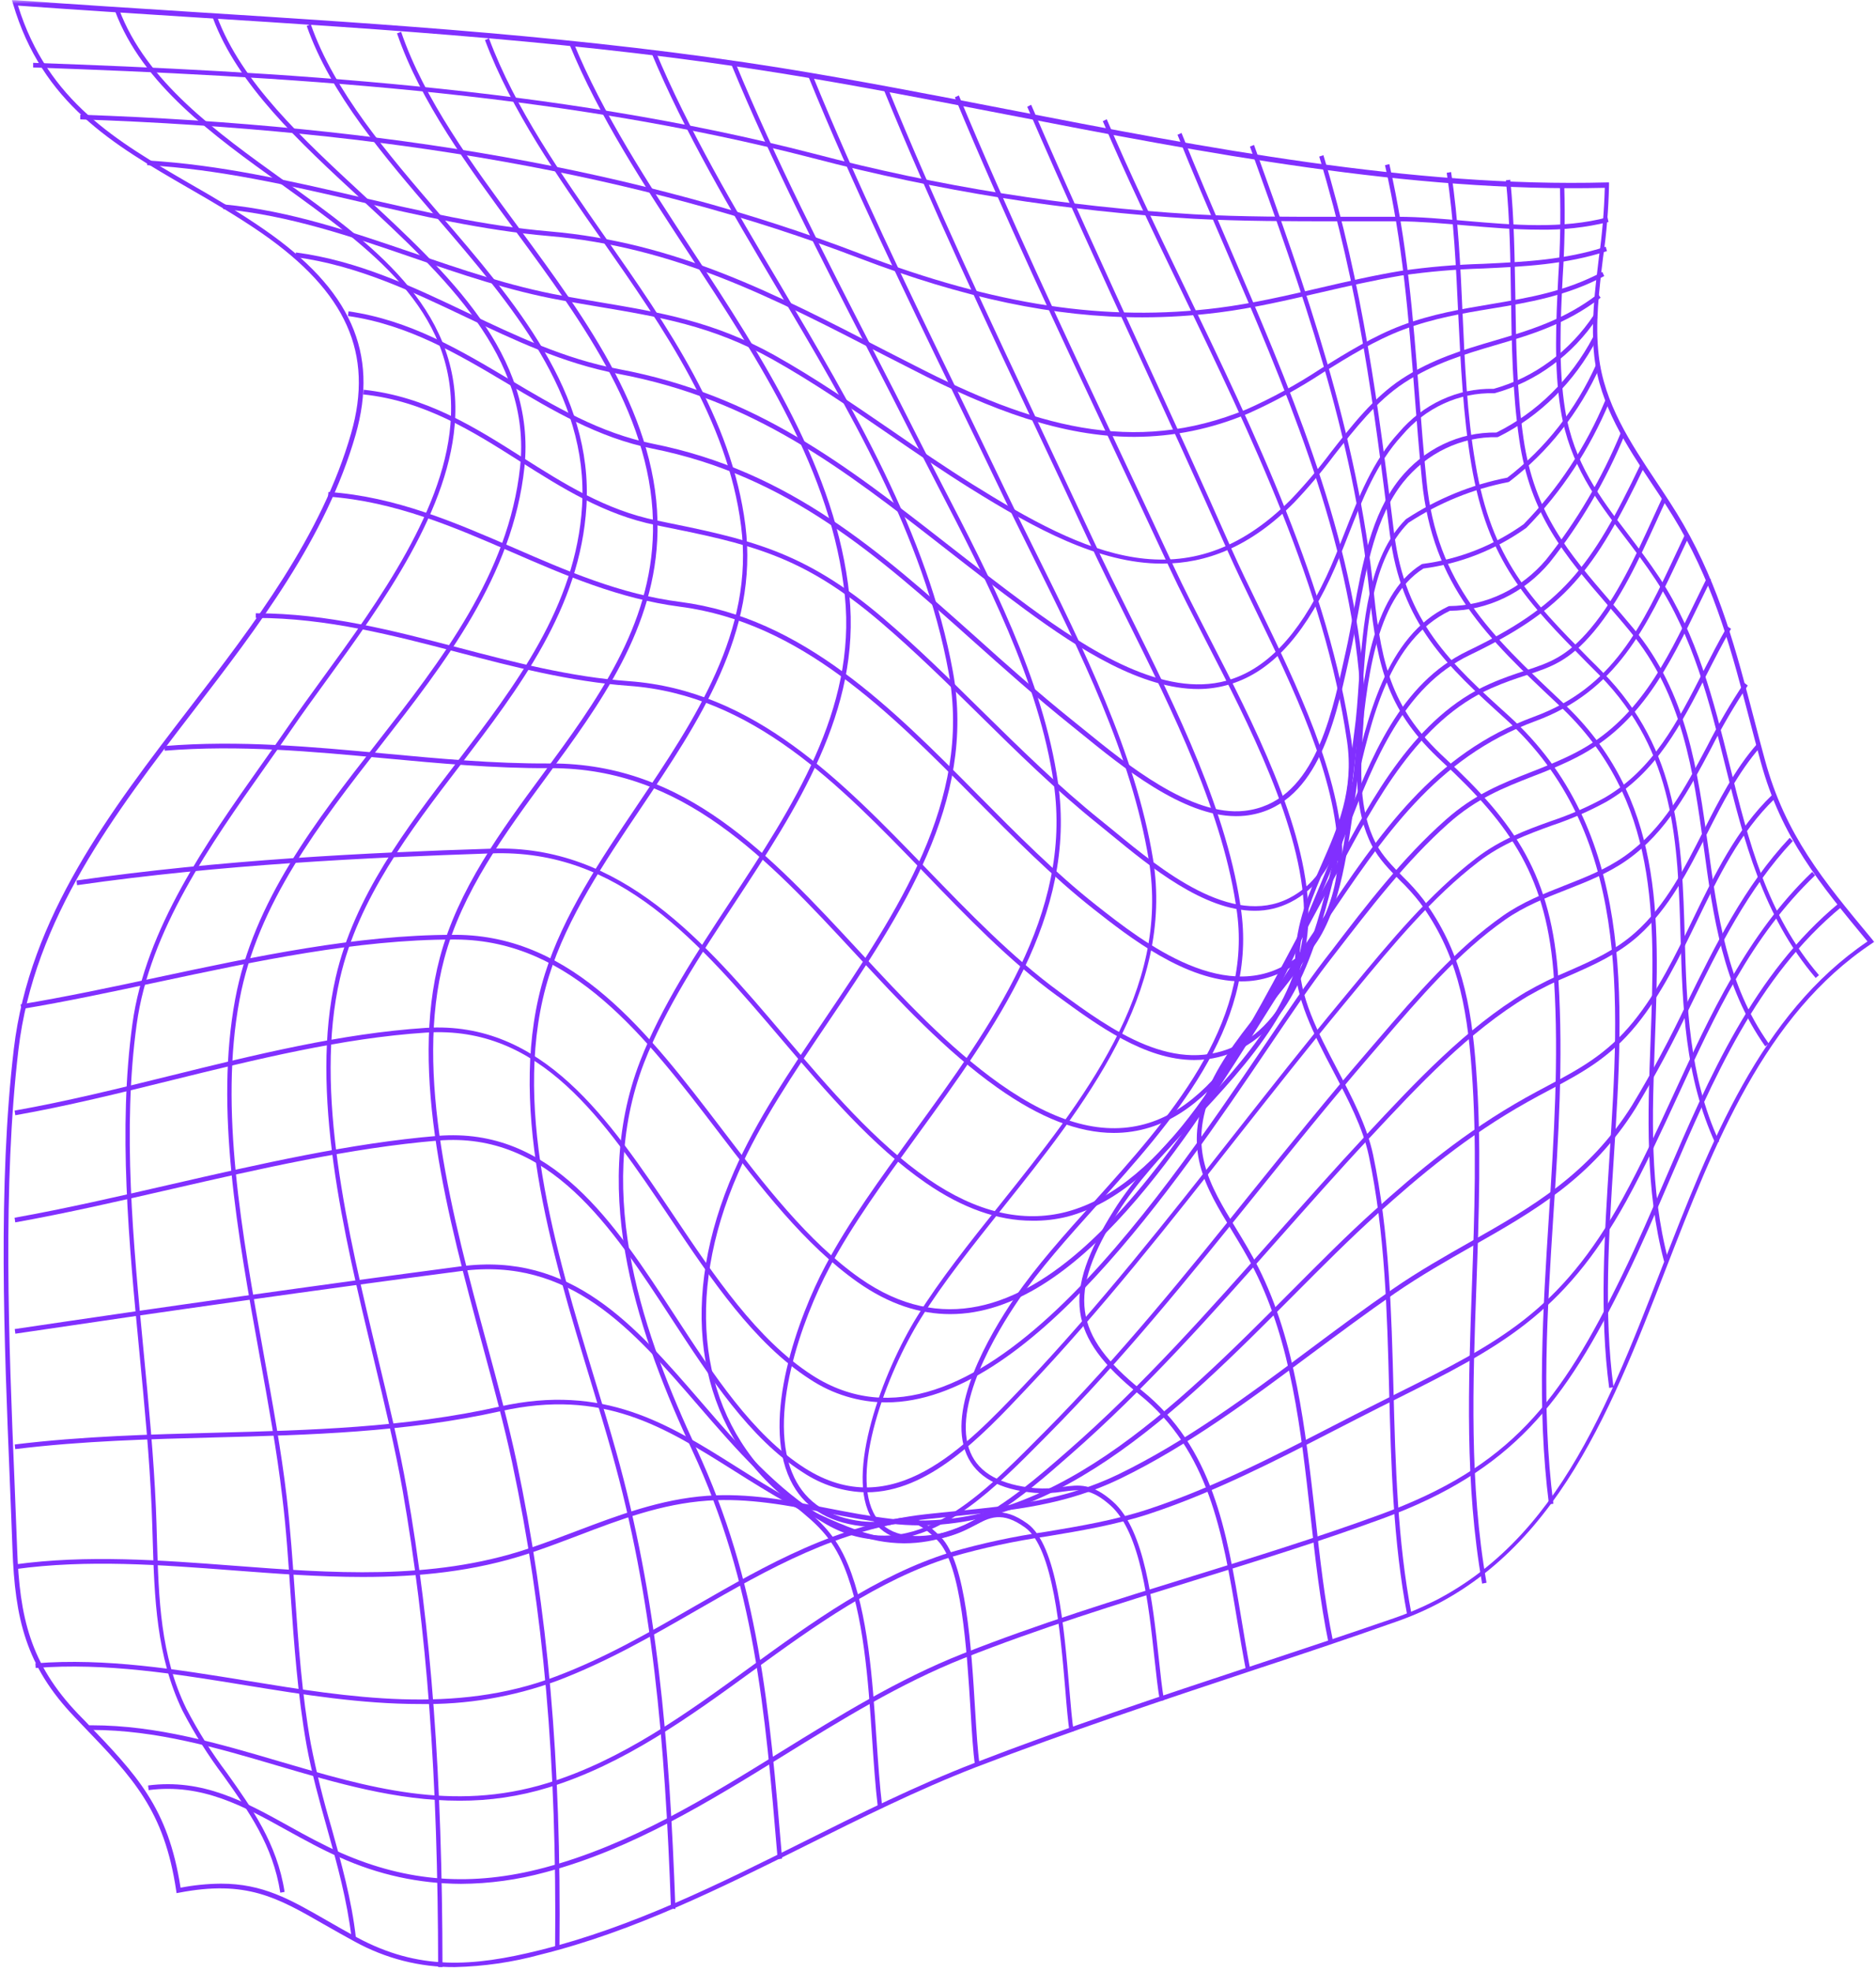 <svg width="256" height="269" viewBox="0 0 256 269" fill="none" xmlns="http://www.w3.org/2000/svg">
<mask id="mask0_48_691" style="mask-type:luminance" maskUnits="userSpaceOnUse" x="0" y="0" width="256" height="269">
<path d="M0 0H256V269H0V0Z" fill="white"/>
</mask>
<g mask="url(#mask0_48_691)">
<path d="M62.056 268.471C59.678 268.488 57.334 268.2 55.02 267.612C52.707 267.021 50.496 266.142 48.381 264.979C46.878 264.166 45.542 263.399 44.222 262.649C37.827 258.971 33.599 256.546 24.396 258.324L24.093 258.38L24.047 258.056C22.411 247.086 18.208 242.711 11.247 235.464L10.19 234.351C3.504 227.365 2.047 220.899 1.701 211.409C1.596 208.365 1.463 205.259 1.339 202.104C0.566 183.183 -0.303 161.728 1.886 143.161C4.02 125.083 15.088 110.672 25.794 96.728C34.709 85.136 43.9 73.152 47.92 59.121C51.034 48.247 47.265 39.837 35.702 31.808C32.356 29.498 28.933 27.515 25.599 25.595C15.444 19.714 5.774 14.139 1.76 0.463L1.624 0.02H2.066C10.233 0.608 18.567 1.137 26.632 1.652C52.961 3.314 80.19 5.042 106.583 9.272C116.689 10.898 127.269 12.943 137.495 14.926C164.594 20.18 192.621 25.602 219.265 24.898H219.568V25.222C219.5 28.54 219.231 31.837 218.758 35.119C218.217 39.563 217.654 44.182 218.164 48.508C218.897 55.037 222.503 60.456 225.988 65.69C227.253 67.594 228.567 69.563 229.708 71.546C234.672 80.157 236.935 88.847 239.338 98.037C239.833 99.943 240.324 101.85 240.853 103.753C243.636 113.95 248.801 120.166 255.347 128.05L255.762 128.552L255.459 128.747C240.776 138.518 233.929 156.157 227.312 173.21C219.512 193.314 211.454 214.095 190.459 221.355C184.104 223.612 177.564 225.802 171.305 227.854C158.728 232.034 145.746 236.353 133.172 241.191C125.184 244.287 117.401 248.179 109.877 251.933C98.416 257.65 86.569 263.581 73.776 266.763C69.932 267.814 66.023 268.382 62.056 268.471ZM30.145 257.085C35.869 257.085 39.568 259.213 44.571 262.091C45.861 262.834 47.2 263.601 48.696 264.414C57.102 268.95 64.486 268.448 73.665 266.162C86.396 262.986 98.218 257.085 109.651 251.368C117.187 247.601 124.974 243.709 132.993 240.609C145.554 235.748 158.555 231.43 171.15 227.269C177.428 225.184 183.919 223.033 190.261 220.842C211.002 213.669 218.659 193.942 226.761 173.058C233.37 156.021 240.201 138.402 254.84 128.493C248.303 120.579 243.089 114.317 240.278 104.014C239.749 102.071 239.248 100.165 238.763 98.298C236.385 89.151 234.112 80.514 229.198 71.972C228.066 70.002 226.761 68.04 225.499 66.146C221.968 60.843 218.319 55.348 217.564 48.673C217.069 44.265 217.642 39.622 218.189 35.125C218.634 31.979 218.903 28.814 218.99 25.635C192.383 26.27 164.433 20.884 137.406 15.643C127.191 13.667 116.634 11.625 106.494 9.992C80.131 5.746 52.911 4.028 26.598 2.369C18.672 1.867 10.493 1.345 2.455 0.767C6.503 13.822 15.951 19.291 25.942 25.09C29.267 26.993 32.702 29.002 36.048 31.325C47.877 39.5 51.718 48.138 48.532 59.323C44.478 73.475 35.235 85.513 26.292 97.154C15.642 111.019 4.632 125.363 2.517 143.257C0.334 161.771 1.203 183.196 1.976 202.097C2.1 205.272 2.223 208.362 2.338 211.402C2.675 220.733 4.122 227.084 10.66 233.921L11.717 235.005C18.697 242.278 22.94 246.692 24.64 257.636C26.462 257.286 28.296 257.101 30.145 257.085Z" fill="#812FFF"/>
</g>
<path d="M210.062 31.345C206.722 31.345 203.345 31.054 200.021 30.767C196.95 30.499 193.774 30.222 190.768 30.202C188.081 30.202 185.418 30.202 182.706 30.202C176.215 30.202 169.499 30.202 162.887 29.858C145.35 28.82 128.054 26.068 110.993 21.601C75.535 12.385 37.452 10.379 4.524 9.209V8.575C37.474 9.761 75.6 11.8 111.108 20.986C128.131 25.453 145.393 28.206 162.893 29.244C169.486 29.61 176.197 29.597 182.682 29.587C185.369 29.587 188.032 29.587 190.744 29.587C193.78 29.587 196.966 29.884 200.046 30.152C206.518 30.711 213.219 31.289 219.355 29.663L219.497 30.298C216.392 31.054 213.247 31.401 210.062 31.345Z" fill="#812FFF"/>
<path d="M155.874 43.313C143.884 43.313 131.561 40.7 117.2 35.214C87.602 23.914 52.853 17.728 10.95 16.291V15.656C52.918 17.093 87.729 23.279 117.354 34.616C135.841 41.678 150.935 43.961 166.283 42.015C170.918 41.427 175.56 40.346 180.044 39.305C183.674 38.459 187.432 37.584 191.171 36.972C194.894 36.437 198.633 36.113 202.387 36.008C208.123 35.733 213.544 35.479 219.117 33.671L219.287 34.273C213.646 36.117 207.935 36.381 202.411 36.642C198.679 36.748 194.962 37.065 191.26 37.6C187.54 38.238 183.795 39.081 180.174 39.926C175.674 40.967 171.02 42.054 166.354 42.646C162.872 43.089 159.38 43.31 155.874 43.313Z" fill="#812FFF"/>
<path d="M154.804 59.624C144.911 59.624 135.188 55.939 124.56 50.464L120.821 48.557C105.365 40.574 92.068 33.688 74.905 32.214C66.032 31.454 57.269 29.428 48.798 27.469C39.49 25.318 29.873 23.094 20.082 22.542L20.11 21.908C29.95 22.466 39.595 24.693 48.922 26.848C57.377 28.804 66.119 30.823 74.954 31.58C92.222 33.06 105.597 39.976 121.081 47.986L124.819 49.892C140.798 58.104 154.618 62.257 170.145 55.85C173.636 54.294 176.992 52.456 180.211 50.335C183.776 48.138 187.419 45.858 191.368 44.377C195.444 42.854 199.492 42.173 203.41 41.516C208.655 40.63 213.612 39.801 218.653 37.111L218.913 37.676C213.795 40.409 208.565 41.291 203.506 42.124C199.613 42.758 195.586 43.452 191.563 44.962C187.67 46.423 184.033 48.68 180.508 50.87C177.261 53.002 173.878 54.852 170.362 56.422C165.364 58.536 160.178 59.604 154.804 59.624Z" fill="#812FFF"/>
<path d="M158.601 76.925C149.958 76.925 141.234 72.16 132.393 66.649C128.654 64.316 124.952 61.775 121.371 59.313C116.226 55.774 110.9 52.116 105.384 49.033C97.21 44.467 89.974 43.254 81.606 41.85C79.97 41.572 78.294 41.291 76.559 40.974C69.49 39.705 62.721 37.366 56.165 35.112C47.973 32.297 39.518 29.395 30.454 28.53L30.507 27.895C39.62 28.755 48.127 31.709 56.347 34.507C62.888 36.751 69.632 39.074 76.661 40.353C78.39 40.663 80.066 40.947 81.696 41.222C90.116 42.639 97.393 43.859 105.662 48.468C111.197 51.561 116.535 55.229 121.712 58.778C125.277 61.236 128.982 63.777 132.708 66.1C148.081 75.686 161.966 82.457 176.191 68.139C178.12 66.117 179.93 63.975 181.618 61.719C184.485 58.054 187.444 54.261 191.254 51.739C195.416 49.004 199.718 47.731 203.899 46.499C208.599 45.114 213.47 43.68 218.068 40.118L218.421 40.637C213.73 44.258 208.807 45.719 204.054 47.11C199.922 48.329 195.648 49.595 191.569 52.281C187.837 54.746 184.911 58.5 182.057 62.125C180.356 64.402 178.529 66.563 176.584 68.605C170.621 74.632 164.631 76.925 158.601 76.925Z" fill="#812FFF"/>
<path d="M163.53 94.042C155.802 94.042 147.366 88.689 139.907 83.207C136.073 80.388 132.476 77.579 128.994 74.86C114.989 63.929 102.897 54.498 84.34 51.016C76.881 49.611 70.074 46.373 63.494 43.241C56.236 39.788 48.727 36.209 40.31 35.092L40.381 34.458C48.894 35.581 56.431 39.176 63.744 42.659C70.281 45.769 77.057 49.01 84.454 50.381C103.142 53.887 115.285 63.364 129.35 74.341C132.829 77.051 136.425 79.859 140.251 82.675C148.9 89.026 158.882 95.225 167.353 92.905C172.702 91.438 177.162 86.808 180.972 78.729C181.887 76.793 182.706 74.701 183.498 72.682C185.406 67.848 187.367 62.849 190.88 59.045C191.693 58.084 192.593 57.225 193.579 56.468C194.566 55.711 195.614 55.077 196.728 54.561C197.841 54.046 198.994 53.659 200.185 53.408C201.375 53.157 202.578 53.045 203.791 53.068H203.834C206.595 52.298 209.153 51.045 211.5 49.314C213.85 47.579 215.851 45.468 217.506 42.983L217.985 43.356C217.144 44.622 216.204 45.798 215.168 46.889C214.135 47.976 213.015 48.961 211.819 49.839C210.622 50.718 209.363 51.482 208.04 52.126C206.716 52.767 205.352 53.283 203.945 53.672H203.868C202.687 53.639 201.518 53.745 200.358 53.986C199.198 54.224 198.079 54.594 196.993 55.093C195.908 55.592 194.888 56.207 193.926 56.944C192.967 57.677 192.092 58.513 191.303 59.452C187.865 63.172 185.923 68.116 184.042 72.897C183.241 74.929 182.416 77.028 181.494 78.984C177.607 87.241 173.03 91.98 167.495 93.49C166.196 93.853 164.872 94.038 163.53 94.042Z" fill="#812FFF"/>
<path d="M168.648 111.389C161.403 111.389 153.109 104.645 147.521 100.095L146.083 98.932C141.327 95.122 136.948 91.197 132.708 87.413C119.766 75.838 107.539 64.914 89.019 61.223C81.64 59.749 75.347 55.989 69.212 52.331C62.584 48.386 55.728 44.308 47.484 43.128L47.561 42.494C55.92 43.687 62.822 47.797 69.502 51.773C75.573 55.387 81.844 59.121 89.117 60.569C107.789 64.293 120.076 75.273 133.107 86.898C137.334 90.708 141.707 94.59 146.451 98.4L147.892 99.563C153.727 104.315 162.55 111.479 169.83 110.666C179.051 109.625 181.547 98.394 183.365 90.192L183.634 88.986C184.027 87.248 184.352 85.437 184.704 83.524C185.892 77.008 187.11 70.267 190.982 65.383C191.798 64.369 192.707 63.46 193.709 62.66C194.714 61.857 195.787 61.183 196.929 60.635C198.073 60.086 199.257 59.676 200.482 59.406C201.709 59.135 202.949 59.012 204.202 59.032C206.982 57.651 209.499 55.85 211.751 53.626C214.002 51.402 215.882 48.865 217.391 46.01L217.901 46.33C216.364 49.245 214.447 51.839 212.149 54.112C209.849 56.382 207.279 58.226 204.44 59.637L204.313 59.667C203.098 59.643 201.895 59.759 200.701 60.02C199.511 60.281 198.36 60.678 197.25 61.21C196.14 61.742 195.098 62.396 194.124 63.176C193.15 63.952 192.265 64.835 191.473 65.823C187.707 70.581 186.498 77.256 185.329 83.669C184.976 85.576 184.652 87.406 184.253 89.158L183.984 90.364C182.125 98.75 179.574 110.233 169.932 111.327C169.505 111.373 169.078 111.393 168.648 111.389Z" fill="#812FFF"/>
<path d="M171.2 124.303C164.266 124.303 156.931 118.276 151.736 114.013C151.059 113.455 150.415 112.926 149.815 112.444C144.079 107.844 138.723 102.58 133.577 97.498C129.285 93.268 124.838 88.89 120.209 84.935C109.373 75.673 102.322 74.252 89.516 71.671C82.45 70.25 76.612 66.546 70.965 62.971C64.582 58.923 57.983 54.713 49.565 53.831L49.624 53.193C58.184 54.115 64.842 58.335 71.28 62.419C76.881 65.968 82.676 69.639 89.643 71.043C102.124 73.584 109.639 75.071 120.589 84.426C125.243 88.401 129.69 92.786 133.992 97.029C139.159 102.111 144.503 107.375 150.214 111.954C150.808 112.437 151.464 112.966 152.141 113.524C158.477 118.732 168.055 126.596 175.919 122.581C182.583 119.178 183.557 110.633 184.42 103.092C184.556 101.932 184.679 100.806 184.828 99.742C185.109 97.733 185.267 95.486 185.422 93.103C186.018 85.12 186.665 76.066 191.841 70.872L191.891 70.835C196.165 68.04 200.766 66.156 205.692 65.188C208.287 63.192 210.609 60.889 212.663 58.272C214.716 55.658 216.435 52.81 217.821 49.734L218.356 50.008C216.94 53.144 215.183 56.045 213.083 58.708C210.984 61.372 208.605 63.714 205.955 65.74L205.835 65.796C200.967 66.744 196.424 68.595 192.2 71.347C187.206 76.353 186.56 85.259 185.988 93.11C185.814 95.502 185.647 97.772 185.394 99.798C185.252 100.858 185.119 101.975 184.989 103.132C184.151 110.454 183.105 119.564 176.151 123.113C174.586 123.916 172.934 124.313 171.2 124.303Z" fill="#812FFF"/>
<path d="M169.369 133.938C161.777 133.938 154.012 127.835 149.265 124.098C143.606 119.654 138.25 114.234 133.07 109C121.371 97.174 109.295 84.948 92.769 82.8C84.507 81.726 77.069 78.501 69.87 75.369C62.025 71.959 53.904 68.433 44.775 67.779L44.815 67.144C54.04 67.779 62.204 71.354 70.096 74.764C77.23 77.87 84.661 81.118 92.841 82.153C109.537 84.317 121.712 96.622 133.481 108.518C138.646 113.739 143.992 119.138 149.621 123.566C155.945 128.546 167.727 137.811 176.964 130.66C181.72 126.969 183.068 117.575 183.95 111.356C184.073 110.481 184.188 109.655 184.305 108.905C184.59 107.094 184.8 104.88 185.02 102.554C185.904 93.097 187.017 81.326 194 77.008L194.114 76.968C199.109 76.32 203.71 74.513 207.91 71.552C212.675 66.659 216.408 60.988 219.104 54.541L219.645 54.803C216.912 61.345 213.124 67.091 208.278 72.048C204.007 75.071 199.328 76.918 194.244 77.593C187.568 81.773 186.482 93.331 185.607 102.616C185.388 104.972 185.18 107.203 184.893 109.04C184.775 109.784 184.655 110.603 184.537 111.479C183.64 117.797 182.289 127.356 177.31 131.199C176.157 132.101 174.904 132.785 173.544 133.254C172.186 133.724 170.794 133.952 169.369 133.938Z" fill="#812FFF"/>
<path d="M162.977 144.671C156.229 144.671 149.763 139.939 144.305 135.944L144.24 135.901C137.737 131.163 131.845 125.033 126.121 119.095C114.602 107.16 102.69 94.818 85.815 93.606C77.759 93.021 70.009 90.995 62.513 89.032C53.697 86.726 44.577 84.337 34.985 84.337H34.901V83.702H34.978C44.636 83.702 53.793 86.098 62.643 88.414C70.108 90.371 77.836 92.393 85.827 92.968C102.916 94.2 114.905 106.625 126.502 118.636C132.21 124.544 138.111 130.654 144.549 135.366L144.608 135.412C151.671 140.577 160.463 147.004 169.177 142.48C176.905 138.459 179.923 125.909 182.125 116.743C182.487 115.213 182.83 113.772 183.177 112.47C183.603 110.851 184.002 109.109 184.426 107.272C186.51 98.159 189.102 86.822 197.649 82.751L197.764 82.718C199.013 82.708 200.247 82.562 201.465 82.278C202.687 81.994 203.865 81.578 205.006 81.029C206.144 80.484 207.217 79.817 208.228 79.03C209.236 78.247 210.161 77.358 210.996 76.367C215.183 71.113 218.585 65.33 221.195 59.019L221.736 59.273C219.107 65.651 215.678 71.493 211.448 76.796C210.588 77.817 209.638 78.733 208.602 79.546C207.563 80.355 206.459 81.042 205.291 81.607C204.118 82.172 202.906 82.605 201.651 82.899C200.395 83.197 199.124 83.352 197.841 83.365C189.609 87.334 187.141 98.013 185.007 107.431C184.584 109.281 184.188 111.019 183.752 112.658C183.415 113.931 183.068 115.391 182.7 116.914C180.477 126.203 177.434 138.911 169.446 143.065C167.405 144.139 165.25 144.674 162.977 144.671Z" fill="#812FFF"/>
<path d="M152.005 154.623C147.178 154.623 141.933 152.581 136.116 148.458C128.982 143.415 122.775 136.694 116.754 130.198C104.675 117.162 93.261 104.84 75.208 104.84H74.982C67.35 104.88 59.783 104.173 52.447 103.489C42.706 102.573 32.625 101.632 22.476 102.458L22.429 101.823C32.631 100.984 42.728 101.932 52.497 102.848C59.826 103.532 67.393 104.242 74.979 104.199H75.208C93.512 104.199 105.009 116.61 117.175 129.745C123.174 136.218 129.381 142.913 136.441 147.926C144.169 153.381 150.793 155.126 156.764 153.259C168.231 149.664 175.192 132.815 181.327 117.945L181.451 117.631C182.048 116.141 182.676 114.591 183.272 113.085C187.095 103.347 191.053 93.282 200.296 88.834C213.17 82.642 217.088 77.566 223.888 63.338L224.417 63.625C217.546 78.012 213.575 83.144 200.54 89.412C191.511 93.757 187.599 103.71 183.817 113.332C183.223 114.839 182.629 116.396 181.998 117.886L181.868 118.203C175.662 133.201 168.648 150.215 156.913 153.877C155.311 154.376 153.675 154.623 152.005 154.623Z" fill="#812FFF"/>
<path d="M140.854 166.605C136.181 166.605 131.341 164.89 126.378 161.473C119.018 156.391 112.747 149.009 106.679 141.879C95.302 128.499 84.565 115.834 67.047 116.472C50.088 117.037 30.111 117.995 10.517 120.81L10.44 120.172C30.055 117.354 50.054 116.362 67.031 115.83C84.797 115.193 96.156 128.532 107.118 141.466C113.164 148.567 119.411 155.915 126.706 160.951C133.243 165.448 139.552 166.942 145.502 165.399C159.031 161.847 168.834 143.362 176.707 128.513C177.898 126.289 179.002 124.194 180.097 122.201C180.774 120.969 181.451 119.703 182.134 118.428C187.314 108.759 193.181 97.802 203.268 93.344C205.158 92.505 206.744 91.99 208.142 91.527C211.41 90.453 213.776 89.68 217.06 85.768C220.654 81.465 223.121 76.059 225.512 70.829C225.96 69.85 226.406 68.879 226.848 67.918L227.38 68.205C226.931 69.157 226.492 70.108 226.047 71.106C223.638 76.38 221.155 81.822 217.506 86.191C214.116 90.232 211.686 91.031 208.321 92.138C206.936 92.594 205.349 93.11 203.5 93.929C193.601 98.304 187.784 109.172 182.66 118.745C181.971 120.014 181.293 121.286 180.613 122.555C179.528 124.544 178.408 126.639 177.233 128.863C169.301 143.815 159.399 162.432 145.65 166.053C144.073 166.443 142.471 166.628 140.854 166.605Z" fill="#812FFF"/>
<path d="M129.665 179.353C125.574 179.353 121.344 178.031 117.027 174.988C109.83 169.906 103.785 162.025 97.946 154.379C88.15 141.555 78.028 128.298 62.198 128.228H61.811C48.767 128.228 34.947 131.176 21.573 134.027C15.094 135.405 8.977 136.714 2.907 137.718L2.814 137.081C8.869 136.079 14.986 134.778 21.461 133.396C34.858 130.538 48.715 127.587 61.811 127.587H62.198C78.306 127.657 88.524 141.033 98.404 153.973C104.218 161.592 110.226 169.45 117.354 174.456C139.635 190.106 159.257 158.787 172.245 138.059C174.264 134.834 176.172 131.784 177.867 129.276C178.634 128.152 179.379 127.039 180.121 125.935C188.412 113.554 195.577 102.871 209.338 97.815C220.15 93.84 224.003 85.616 228.876 75.197L229.94 72.943L230.469 73.228C230.113 73.991 229.755 74.741 229.411 75.484C224.655 85.645 220.573 94.359 209.533 98.413C195.951 103.413 188.86 114.013 180.604 126.309C179.865 127.416 179.116 128.529 178.355 129.656C176.661 132.154 174.753 135.194 172.736 138.422C162.108 155.374 147.094 179.353 129.665 179.353Z" fill="#812FFF"/>
<path d="M120.938 191.401C119.095 191.401 117.283 191.13 115.511 190.591C113.736 190.053 112.063 189.263 110.495 188.225C102.903 183.322 97.083 174.658 91.474 166.288C82.367 152.733 73.763 139.922 58.15 140.93C46.717 141.674 34.907 144.595 23.487 147.417C16.436 149.161 9.144 150.966 2.087 152.211L1.991 151.577C9.021 150.338 16.3 148.534 23.345 146.792C34.787 143.96 46.618 141.033 58.1 140.289C74.045 139.272 83.146 152.809 91.944 165.911C97.535 174.231 103.321 182.839 110.805 187.674C132.535 201.717 157.608 164.731 172.588 142.632C175.739 137.983 178.457 133.968 180.703 131.047L181.689 129.778C186.445 123.546 191.415 117.073 197.266 111.898C201.174 108.416 204.932 106.935 208.902 105.379C210.866 104.606 212.892 103.813 214.954 102.752C223.468 98.36 227.296 90.466 231.344 82.106C231.873 81.016 232.414 79.912 232.964 78.799L233.49 79.09C232.937 80.203 232.402 81.307 231.873 82.4C227.775 90.853 223.907 98.846 215.226 103.324C213.136 104.397 211.098 105.227 209.122 105.977C205.201 107.513 201.49 108.971 197.655 112.387C191.854 117.555 186.955 123.972 182.159 130.171L181.179 131.44C178.943 134.345 176.228 138.353 173.083 142.989C160.327 161.827 140.247 191.401 120.938 191.401Z" fill="#812FFF"/>
<path d="M118.236 203.673C116.693 203.65 115.183 203.406 113.705 202.94C112.227 202.474 110.835 201.803 109.53 200.931C102.291 196.324 96.852 187.964 91.585 179.885C83.424 167.355 74.982 154.402 59.761 155.668C47.923 156.652 35.455 159.524 23.388 162.293C16.337 163.912 9.042 165.587 2.081 166.833L1.988 166.199C8.931 164.959 16.217 163.281 23.261 161.662C35.346 158.886 47.843 156.015 59.718 155.027C75.276 153.754 83.817 166.84 92.074 179.518C97.297 187.538 102.709 195.842 109.834 200.375C121.758 207.965 131.657 197.563 139.61 189.197C149.877 178.398 159.315 166.4 168.447 154.795C173.244 148.699 178.201 142.391 183.217 136.344L184.519 134.771C189.708 128.493 195.07 122.003 201.45 117.106C204.712 114.598 208.219 113.296 211.608 112.08C214.15 111.237 216.603 110.17 218.971 108.875C225.608 104.999 228.901 98.559 232.383 91.725C233.435 89.667 234.529 87.539 235.711 85.487L236.218 85.817C235.027 87.856 233.954 89.977 232.906 92.029C229.374 98.925 226.047 105.445 219.234 109.413C216.834 110.725 214.348 111.809 211.775 112.665C208.426 113.884 204.969 115.15 201.777 117.602C195.45 122.459 190.107 128.919 184.942 135.171L183.64 136.744C178.628 142.784 173.67 149.092 168.874 155.165C159.739 166.783 150.286 178.798 140.003 189.61C133.92 196.076 126.693 203.673 118.236 203.673Z" fill="#812FFF"/>
<path d="M120.499 210.169C117.574 210.136 114.846 209.34 112.314 207.777C105.687 203.881 100.383 197.735 95.253 191.794C86.254 181.366 77.74 171.515 62.909 173.478C43.442 176.019 22.977 178.92 2.094 182.026L2.01 181.392C22.899 178.286 43.365 175.408 62.838 172.837C77.972 170.841 86.582 180.807 95.692 191.358C100.788 197.263 106.061 203.369 112.598 207.235C124.12 214.012 133.197 204.853 141.976 195.987L142.697 195.264C152.741 185.152 161.956 173.719 170.872 162.627C175.943 156.338 181.185 149.842 186.51 143.663L188.069 141.846C193.283 135.772 198.673 129.491 205.099 124.98C207.761 123.113 210.699 121.957 213.541 120.84C216.38 119.723 219.2 118.616 221.724 116.832C226.987 113.111 229.894 107.636 232.964 101.843C234.483 98.846 236.168 95.961 238.024 93.192L238.5 93.566C236.663 96.318 234.99 99.18 233.484 102.154C230.512 107.761 227.432 113.554 222.058 117.36C219.472 119.188 216.559 120.331 213.736 121.438C210.912 122.542 208.018 123.685 205.414 125.509C199.047 129.957 193.685 136.231 188.495 142.278L186.934 144.093C181.612 150.262 176.376 156.758 171.311 163.046C162.395 174.112 153.158 185.559 143.08 195.713L142.363 196.44C135.9 202.973 128.768 210.169 120.499 210.169Z" fill="#812FFF"/>
<path d="M123.381 210.635C121.034 210.619 118.752 210.196 116.535 209.363C110.192 207.047 105.074 203.825 100.126 200.706C90.565 194.685 82.296 189.484 68.321 192.6C55.308 195.505 42.165 195.848 29.492 196.179C20.54 196.414 11.278 196.648 2.075 197.778L2.01 197.144C11.241 196.014 20.509 195.772 29.474 195.538C42.14 195.207 55.243 194.87 68.2 191.972C82.407 188.797 91.165 194.315 100.429 200.154C105.353 203.254 110.443 206.455 116.73 208.755C128.499 213.061 137.631 205.084 145.684 198.052C155.886 189.16 165.129 178.712 174.063 168.624C178.052 164.12 182.178 159.464 186.328 155.013L186.516 154.809C193.162 147.678 200.039 140.302 208.194 135.412C210.124 134.305 212.103 133.327 214.141 132.478C217.372 131.054 220.428 129.709 223.158 127.264C227.318 123.566 229.903 118.421 232.436 113.441C234.542 109.294 236.722 105.005 239.777 101.526L240.213 101.956C237.21 105.379 235.046 109.628 232.958 113.745C230.404 118.775 227.76 123.979 223.545 127.753C220.737 130.254 217.499 131.681 214.367 133.066C212.347 133.905 210.384 134.87 208.476 135.964C200.392 140.818 193.542 148.16 186.928 155.261L186.736 155.456C182.577 159.904 178.473 164.56 174.487 169.057C165.534 179.162 156.279 189.61 146.055 198.542C139.521 204.288 132.238 210.635 123.381 210.635Z" fill="#812FFF"/>
<path d="M49.5 215.225C43.557 215.225 37.61 214.769 31.756 214.323C21.984 213.576 11.878 212.806 2.075 214.161L1.998 213.523C11.859 212.165 21.996 212.935 31.796 213.682C45.094 214.7 58.846 215.747 71.899 211.422C74.175 210.665 76.432 209.809 78.622 208.977C84.287 206.829 90.147 204.602 96.502 204.149C102.124 203.749 107.613 204.783 112.92 205.837C115.749 206.386 118.681 206.951 121.603 207.295C142.82 209.756 160.487 192.019 176.073 176.359C180.056 172.358 183.801 168.574 187.528 165.227C193.347 159.98 199.866 154.485 208.173 149.829C209.23 149.237 210.254 148.692 211.24 148.167C215.548 145.874 219.265 143.884 222.855 139.483C226.242 135.329 228.675 130.29 231.035 125.42C233.948 119.399 236.978 113.167 241.787 108.531L242.186 109.007C237.43 113.567 234.458 119.743 231.564 125.714C229.186 130.614 226.736 135.683 223.307 139.896C219.639 144.4 215.87 146.406 211.506 148.738C210.52 149.257 209.502 149.799 208.451 150.394C200.194 155.02 193.703 160.495 187.914 165.716C184.216 169.05 180.458 172.824 176.478 176.825C160.803 192.571 143.04 210.431 121.538 207.949C118.567 207.605 115.653 207.04 112.812 206.485C107.545 205.471 102.112 204.417 96.536 204.81C90.265 205.256 84.708 207.351 78.817 209.604C76.624 210.437 74.36 211.296 72.075 212.05C64.687 214.485 57.095 215.225 49.5 215.225Z" fill="#812FFF"/>
<path d="M57.235 232.566C49.346 232.566 41.411 231.297 33.624 230.025C24.158 228.482 14.37 226.883 4.877 227.649L4.833 227.015C14.398 226.248 24.22 227.848 33.711 229.397C47.67 231.671 62.102 234.027 75.832 228.813C82.605 226.272 88.799 222.676 94.783 219.227C104.784 213.474 114.234 208.032 126.288 206.67C127.77 206.505 129.22 206.36 130.658 206.221C138.188 205.471 145.304 204.76 152.651 201.202C161.932 196.691 170.485 190.327 178.711 184.174C182.391 181.428 186.189 178.597 190.005 175.966C193.573 173.495 197.182 171.456 200.652 169.486C208.974 164.768 216.785 160.317 222.701 150.876C225.428 146.363 227.927 141.704 230.191 136.902C234.041 129.071 238.018 120.975 244.224 114.344L244.648 114.786C238.5 121.355 234.542 129.395 230.719 137.196C228.443 142.027 225.936 146.713 223.193 151.26C217.196 160.832 209.295 165.316 200.927 170.071C197.473 172.034 193.901 174.066 190.326 176.525C186.529 179.148 182.731 181.983 179.033 184.719C170.764 190.892 162.21 197.276 152.877 201.806C145.452 205.408 138.29 206.118 130.704 206.888C129.273 207.034 127.822 207.179 126.341 207.344C114.413 208.653 105.043 214.039 95.064 219.775C89.059 223.228 82.849 226.807 76.043 229.391C69.944 231.615 63.676 232.675 57.235 232.566Z" fill="#812FFF"/>
<path d="M62.69 245.764C54.102 245.764 45.892 243.345 37.873 240.982C29.74 238.58 21.335 236.105 12.549 236.105H12.169V235.471H12.555C21.418 235.471 29.867 237.959 38.034 240.368C50.215 243.956 61.715 247.353 74.691 243.365C84.927 240.219 93.781 233.786 102.344 227.554C110.817 221.401 119.584 215.03 129.653 211.875C133.982 210.625 138.367 209.684 142.808 209.046C147.397 208.279 152.141 207.483 156.671 205.986C165.414 203.101 173.766 198.803 181.831 194.646C183.879 193.592 185.929 192.538 187.985 191.51L190.434 190.277C204.446 183.289 212.898 179.046 221.411 163.601C223.984 158.919 226.248 154.002 228.437 149.244C233.37 138.525 238.469 127.439 247.298 118.999L247.691 119.469C238.951 127.829 234.103 138.366 228.972 149.525C226.777 154.29 224.507 159.216 221.922 163.925C213.315 179.535 204.313 184.039 190.685 190.869L188.23 192.095C186.179 193.129 184.132 194.183 182.088 195.231C173.998 199.397 165.627 203.706 156.841 206.607C152.265 208.117 147.505 208.914 142.898 209.68C138.482 210.318 134.121 211.253 129.82 212.496C119.822 215.638 111.101 221.953 102.665 228.082C94.065 234.337 85.171 240.784 74.84 243.963C70.872 245.179 66.821 245.78 62.69 245.764Z" fill="#812FFF"/>
<path d="M62.909 257.111C57.17 257.085 51.653 255.878 46.362 253.496C43.881 252.409 41.522 251.1 39.227 249.838C33.237 246.507 27.584 243.372 20.283 244.317L20.212 243.682C27.683 242.717 33.426 245.899 39.503 249.273C41.772 250.542 44.12 251.811 46.575 252.905C55.645 256.88 64.443 257.517 74.271 254.91C86.028 251.788 96.484 245.321 106.596 239.066C114.46 234.199 122.587 229.176 131.31 225.726C141.577 221.662 152.336 218.331 162.745 215.113C171.2 212.496 179.942 209.789 188.359 206.703C206.138 200.194 212.904 191.381 221.334 174.099C223.461 169.731 225.428 165.151 227.33 160.723C233.209 147.04 239.292 132.897 250.959 123.249L251.321 123.751C239.765 133.277 233.722 147.364 227.871 160.978C225.963 165.422 223.996 169.995 221.857 174.38C213.535 191.464 206.401 200.752 188.567 207.295C180.134 210.381 171.382 213.087 162.924 215.711C152.528 218.923 141.778 222.25 131.533 226.311C122.853 229.754 114.744 234.764 106.905 239.618C96.759 245.893 86.266 252.382 74.425 255.528C70.646 256.559 66.809 257.088 62.909 257.111Z" fill="#812FFF"/>
<path d="M38.247 258.317C37.255 251.877 33.98 247.271 30.519 242.4C28.407 239.598 26.536 236.621 24.903 233.475C21.335 226.093 21.069 217.971 20.837 210.113C20.794 208.702 20.753 207.288 20.695 205.871C20.404 198.971 19.702 191.669 19.025 184.597C17.584 169.596 16.099 154.078 18.072 139.718C19.857 126.761 28.231 114.902 35.619 104.44C36.92 102.6 38.151 100.865 39.348 99.117C40.774 97.042 42.366 94.848 44.048 92.532C51.628 82.113 61.051 69.15 61.536 56.808C62.133 42.2 50.598 33.942 38.42 25.166C29.087 18.465 19.445 11.542 15.694 1.494L16.241 1.256C19.94 11.123 29.499 17.995 38.736 24.637C50.521 33.11 62.702 41.869 62.121 56.835C61.626 69.385 52.132 82.43 44.506 92.918C42.824 95.238 41.231 97.422 39.812 99.494C38.621 101.239 37.384 102.98 36.082 104.827C28.738 115.226 20.407 127.009 18.65 139.813C16.687 154.092 18.168 169.566 19.606 184.534C20.283 191.612 20.985 198.928 21.276 205.844C21.335 207.262 21.378 208.679 21.418 210.094C21.656 218.239 21.882 225.928 25.42 233.184C27.037 236.297 28.89 239.241 30.983 242.01C34.341 246.739 37.82 251.616 38.835 258.208L38.247 258.317Z" fill="#812FFF"/>
<path d="M47.979 264.549C47.385 259.414 46 254.385 44.642 249.57C43.603 245.86 42.533 242.023 41.825 238.137C40.638 231.436 40.13 224.461 39.663 217.717C39.354 213.269 39.067 208.716 38.516 204.281C37.796 198.128 36.624 191.655 35.383 184.809C32.409 168.327 29.313 151.283 32.096 136.357C34.58 122.988 43.133 112.011 51.402 101.424C60.253 90.08 69.4 78.343 70.971 63.744C72.582 48.729 60.633 37.703 49.083 26.987C40.897 19.423 32.44 11.598 29.063 2.488L29.616 2.254C32.941 11.222 41.346 18.99 49.469 26.511C61.14 37.309 73.207 48.468 71.559 63.813C69.972 78.6 60.763 90.41 51.86 101.83C43.64 112.381 35.133 123.285 32.678 136.496C29.919 151.309 32.993 168.257 35.965 184.706C37.208 191.566 38.383 198.046 39.11 204.218C39.626 208.666 39.948 213.259 40.257 217.69C40.727 224.411 41.207 231.367 42.416 238.015C43.17 241.855 44.104 245.642 45.214 249.379C46.575 254.246 47.985 259.282 48.566 264.466L47.979 264.549Z" fill="#812FFF"/>
<path d="M59.789 268.468C59.761 242.463 58.261 222.399 54.94 203.399C53.953 197.785 52.497 191.725 50.963 185.311C46.872 168.264 42.236 148.94 45.814 133.38C48.347 122.353 55.419 113.055 62.269 104.123C70.3 93.612 78.597 82.744 79.429 69.081C80.357 53.838 69.765 41.532 59.523 29.617C52.432 21.359 45.106 12.851 41.856 3.539L42.41 3.314C45.619 12.514 52.911 20.986 59.956 29.184C70.288 41.202 80.969 53.626 80.023 69.124C79.181 82.992 70.817 93.936 62.733 104.53C55.926 113.422 48.888 122.644 46.392 133.532C42.824 148.94 47.466 168.181 51.532 185.152C53.078 191.579 54.535 197.646 55.521 203.287C58.855 222.339 60.355 242.417 60.383 268.468H59.789Z" fill="#812FFF"/>
<path d="M76.346 265.907H75.749C75.999 240.361 74.2 219.921 69.895 199.652C68.831 194.642 67.368 189.237 65.822 183.513C61.128 166.185 55.812 146.541 60.021 130.703C62.495 121.412 68.343 113.415 74.051 105.686C81.349 95.757 88.91 85.493 89.108 72.484C89.356 57.38 79.667 44.209 70.294 31.461C63.933 22.81 57.352 13.865 54.179 4.553L54.736 4.339C57.875 13.548 64.427 22.453 70.785 31.071C80.221 43.895 89.98 57.165 89.727 72.491C89.51 85.715 81.903 96.071 74.543 106.079C68.896 113.765 63.054 121.706 60.614 130.882C56.455 146.534 61.746 166.09 66.419 183.335C67.968 189.051 69.431 194.481 70.501 199.513C74.787 219.825 76.599 240.302 76.346 265.907Z" fill="#812FFF"/>
<path d="M91.564 260.501C90.741 237.457 89.059 218.054 83.495 198.254C82.623 195.148 81.646 191.936 80.613 188.529C75.155 170.554 68.967 150.179 74.354 132.94C76.862 124.911 81.98 117.304 86.931 109.942C94.814 98.228 102.981 86.108 101.125 71.767C99.279 57.291 90.574 44.83 82.159 32.779C76.077 24.079 69.793 15.084 66.181 5.469L66.725 5.227C70.294 14.807 76.578 23.768 82.633 32.432C91.094 44.549 99.873 57.076 101.716 71.711C103.559 86.346 95.361 98.526 87.413 110.349C82.484 117.664 77.397 125.235 74.929 133.175C69.579 150.215 75.761 170.484 81.188 188.364C82.231 191.778 83.205 194.989 84.077 198.109C89.659 217.991 91.347 237.444 92.17 260.534L91.564 260.501Z" fill="#812FFF"/>
<path d="M106.12 253.751L106.086 253.318C104.406 233.412 102.962 216.21 94.474 197.977C87.441 182.859 80.273 163.162 87.342 144.849C90.231 137.368 95.039 130.056 99.694 122.988C108.142 110.15 116.872 96.883 115.292 81.353C113.569 64.458 103.624 49.288 94.007 34.616C87.936 25.344 81.659 15.772 77.7 6.034L78.248 5.779C82.2 15.471 88.453 25.014 94.504 34.243C104.165 48.977 114.12 64.217 115.904 81.244C117.515 97.009 108.711 110.378 100.204 123.312C95.534 130.37 90.778 137.646 87.883 145.071C80.916 163.142 88.032 182.674 95.015 197.669C103.559 216.015 105.009 233.24 106.692 253.235L106.726 253.668L106.12 253.751Z" fill="#812FFF"/>
<path d="M119.797 246.706C119.448 243.798 119.231 240.616 119.006 237.242C118.471 229.328 117.865 220.367 115.183 213.817C113.507 209.72 111.34 207.936 108.587 205.672C107.755 204.982 106.886 204.271 105.965 203.439C94.795 193.364 92.637 177.073 100.182 159.851C103.219 152.909 107.768 146.178 112.577 139.057C122.441 124.448 132.643 109.318 129.458 91.808C126.05 73.076 115.833 55.85 105.946 39.19C99.771 28.777 93.388 18.019 88.87 7.144L89.411 6.89C93.911 17.688 100.287 28.487 106.454 38.846C116.337 55.576 126.61 72.834 130.039 91.686C133.28 109.47 122.995 124.716 113.056 139.427C108.266 146.528 103.735 153.229 100.717 160.125C93.298 177.067 95.401 193.079 106.345 202.956C107.261 203.782 108.13 204.486 108.949 205.167C111.766 207.483 113.99 209.32 115.731 213.563C118.455 220.205 119.061 229.232 119.596 237.196C119.828 240.556 120.042 243.732 120.391 246.623L119.797 246.706Z" fill="#812FFF"/>
<path d="M133.042 240.864C132.792 239.152 132.631 236.538 132.448 233.501C131.929 225.102 131.218 213.606 127.964 210.272C125.141 207.381 123.941 207.619 121.95 208.018C120.484 208.359 119.003 208.445 117.509 208.279C112.83 207.731 109.574 205.603 107.839 201.971C103.825 193.582 108.968 179.664 112.635 172.754C115.808 166.783 120.088 160.895 124.625 154.663C135.324 139.965 146.352 124.772 143.801 106.955C141.809 93.034 134.48 78.881 128.008 66.401C126.817 64.075 125.67 61.884 124.566 59.693C122.587 55.761 120.546 51.799 118.573 47.963C112.063 35.314 105.34 22.232 99.758 8.7L100.3 8.446C105.875 21.951 112.592 35.023 119.089 47.662C121.065 51.475 123.103 55.47 125.082 59.396C126.186 61.586 127.324 63.777 128.524 66.097C135.015 78.627 142.375 92.829 144.382 106.866C146.977 124.95 135.847 140.256 125.088 155.056C120.57 161.275 116.303 167.124 113.146 173.078C109.537 179.865 104.468 193.535 108.389 201.661C110.031 205.091 113.146 207.096 117.599 207.625C119.033 207.79 120.456 207.704 121.866 207.364C123.895 206.964 125.361 206.67 128.404 209.79C131.824 213.289 132.566 224.933 133.07 233.432C133.256 236.456 133.423 239.059 133.667 240.741L133.042 240.864Z" fill="#812FFF"/>
<path d="M145.959 236.403C145.74 235.031 145.56 232.953 145.366 230.541C144.71 222.855 143.73 211.237 139.895 208.488C136.728 206.208 135.092 207.07 132.835 208.26C131.555 208.993 130.206 209.532 128.79 209.872C124.037 210.906 120.737 210.057 119.024 207.331C115.221 201.291 120.456 187.214 125.191 179.614C128.286 174.638 132.251 169.671 136.447 164.414C147.886 150.077 159.733 135.247 156.758 117.341C154.423 103.105 147.481 89.115 140.758 75.57C139.264 72.56 137.851 69.722 136.503 66.883C134.428 62.545 132.3 58.157 130.237 53.907C123.412 39.837 116.355 25.285 110.31 10.442L110.851 10.187C116.897 25.014 123.929 39.553 130.766 53.613C132.823 57.862 134.956 62.254 137.031 66.596C138.38 69.424 139.79 72.269 141.287 75.28C147.713 88.226 154.995 102.897 157.336 117.202C160.308 135.405 147.861 151.032 136.864 164.807C132.702 170.055 128.725 175.008 125.651 179.941C121.003 187.406 115.833 201.159 119.482 206.958C121.047 209.439 124.124 210.203 128.636 209.224C130.002 208.894 131.304 208.375 132.535 207.662C134.789 206.482 136.735 205.451 140.192 207.936C144.265 210.857 145.22 222.187 145.916 230.458C146.12 232.854 146.296 234.903 146.513 236.271L145.959 236.403Z" fill="#812FFF"/>
<path d="M158.283 232.153C157.995 230.561 157.782 228.545 157.525 226.215C156.749 219.025 155.685 209.175 151.547 205.477C148.86 203.068 147.283 203.28 145.109 203.571C143.816 203.782 142.52 203.842 141.215 203.749C136.342 203.316 133.209 201.552 131.901 198.502C129.208 192.22 134.873 182.393 138.482 177.096C141.404 172.804 145.239 168.535 149.293 164.014C159.399 152.763 170.822 140.008 168.815 124.633C167.062 111.211 159.959 96.939 153.7 84.343C151.884 80.705 150.174 77.269 148.616 73.921C146.367 69.077 144.107 64.246 141.828 59.432C134.588 44.06 127.108 28.169 120.533 12.087L121.081 11.833C127.621 27.902 135.123 43.783 142.357 59.148C144.626 63.965 146.893 68.793 149.151 73.627C150.703 76.968 152.413 80.405 154.222 84.039C160.503 96.678 167.631 111.009 169.403 124.537C171.453 140.226 159.894 153.12 149.723 164.444C145.678 168.954 141.862 173.21 138.961 177.466C136.06 181.722 129.78 192.025 132.424 198.231C133.611 201.063 136.583 202.675 141.243 203.108C142.508 203.197 143.767 203.141 145.019 202.936C147.255 202.639 149.027 202.398 151.915 204.982C156.229 208.844 157.312 218.84 158.103 226.139C158.354 228.456 158.567 230.452 158.845 232.034L158.283 232.153Z" fill="#812FFF"/>
<path d="M170.046 228.089C169.588 225.707 169.189 223.318 168.803 221.008C166.83 209.155 164.968 197.963 155.453 190.304C145.69 182.446 144.871 176.578 152.005 165.181C154.578 161.074 158.245 157.135 162.108 152.975C170.034 144.469 178.232 135.676 177.95 124.392C177.666 112.913 170.383 98.767 164.529 87.4C162.745 83.901 161.029 80.596 159.649 77.622C157.073 72.071 154.436 66.457 151.878 61.021C144.586 45.504 137.019 29.458 130.302 13.28L130.843 13.026C137.576 29.184 145.109 45.223 152.407 60.734C154.964 66.173 157.608 71.793 160.178 77.338C161.551 80.305 163.252 83.6 165.052 87.093C170.937 98.526 178.26 112.741 178.544 124.372C178.832 136.004 170.587 144.826 162.572 153.394C158.709 157.535 155.066 161.447 152.527 165.505C145.625 176.525 146.392 182.192 155.809 189.769C165.516 197.583 167.393 208.894 169.39 220.892C169.771 223.199 170.17 225.588 170.627 227.963L170.046 228.089Z" fill="#812FFF"/>
<path d="M181.287 224.206C180.14 218.619 179.466 212.585 178.819 206.746C177.536 195.217 176.209 183.295 171.187 173.343C170.216 171.439 169.146 169.671 168.113 167.97C164.452 161.956 161.288 156.758 164.922 148.501C166.746 144.347 169.808 140.564 172.761 136.902C177.613 130.902 182.629 124.696 182.57 116.541C182.487 106.278 176.324 93.553 171.363 83.332C169.944 80.398 168.596 77.616 167.489 75.114C163.561 66.222 159.439 57.241 155.459 48.564C150.363 37.468 145.103 26.002 140.179 14.575L140.708 14.291C145.625 25.724 150.885 37.157 155.976 48.267C159.965 56.95 164.084 65.925 168.011 74.83C169.118 77.332 170.46 80.094 171.883 83.022C176.862 93.305 183.068 106.099 183.176 116.515C183.241 124.911 178.148 131.206 173.225 137.305C170.293 140.93 167.281 144.677 165.469 148.738C161.978 156.669 165.058 161.731 168.624 167.59C169.666 169.298 170.742 171.069 171.722 172.999C176.797 183.061 178.13 195.049 179.45 206.634C180.096 212.456 180.761 218.48 181.909 224.038L181.287 224.206Z" fill="#812FFF"/>
<path d="M192.039 220.486C190.1 210.361 189.828 199.906 189.565 189.795C189.293 179.205 189.009 168.257 186.792 157.749C185.981 153.906 183.931 150.001 181.952 146.227C179.33 141.234 176.602 136.066 176.726 130.945C176.828 125.965 178.646 121.838 180.4 117.843C182.558 112.926 184.794 107.851 183.817 101.149C180.798 80.315 170.794 59.554 161.115 39.474C157.277 31.51 153.65 23.983 150.49 16.538L151.028 16.274C154.185 23.712 157.806 31.226 161.647 39.183C171.342 59.313 181.367 80.121 184.407 101.053C185.406 107.946 183.133 113.124 180.941 118.111C179.212 122.046 177.422 126.12 177.319 130.958C177.221 135.914 179.889 140.993 182.468 145.917C184.472 149.726 186.541 153.672 187.373 157.611C189.596 168.181 189.881 179.155 190.159 189.775C190.422 199.863 190.694 210.285 192.627 220.36L192.039 220.486Z" fill="#812FFF"/>
<path d="M202.251 216.134C199.873 202.593 200.38 188.823 200.859 175.54C201.205 165.881 201.561 155.902 200.831 146.049C200.154 136.962 198.731 129.96 193.762 123.183C192.918 122.099 192.005 121.084 191.022 120.143C189.609 118.712 188.146 117.232 187.212 115.404C184.775 110.639 185.078 105.24 185.363 100.032C185.589 97.227 185.607 94.418 185.419 91.61C183.514 71.836 175.217 52.536 167.192 33.866C164.891 28.526 162.717 23.468 160.682 18.395L161.23 18.148C163.261 23.226 165.432 28.259 167.727 33.605C175.783 52.298 184.104 71.648 186.006 91.527C186.207 94.369 186.192 97.21 185.957 100.052C185.672 105.177 185.363 110.474 187.741 115.08C188.632 116.818 190.066 118.256 191.446 119.66C192.448 120.625 193.382 121.663 194.238 122.776C199.304 129.696 200.779 136.79 201.437 145.999C202.173 155.889 201.811 165.888 201.468 175.56C200.986 188.83 200.491 202.543 202.851 216.015L202.251 216.134Z" fill="#812FFF"/>
<path d="M211.37 205.305C209.694 192.101 210.551 178.768 211.37 165.875C212.041 155.38 212.737 144.532 212.066 133.803C211.185 119.736 206.215 112.691 196.74 103.902C189.609 97.306 187.954 91.514 186.891 81.036C184.698 59.204 177.499 39.272 170.569 20.008L171.122 19.78C178.071 39.064 185.252 59.059 187.484 80.983C188.539 91.292 190.178 96.976 197.139 103.429C206.735 112.321 211.775 119.482 212.666 133.78C213.337 144.545 212.666 155.42 211.97 165.931C211.144 178.795 210.294 192.095 211.97 205.236L211.37 205.305Z" fill="#812FFF"/>
<path d="M219.59 189.425C218.248 179.442 218.944 168.568 219.621 158.05C221.025 136.169 222.475 113.537 205.454 98.132C197.494 90.926 191.189 85.226 189.643 72.785C187.503 55.635 185.484 39.451 180.025 21.372L180.591 21.177C186.059 39.312 188.087 55.526 190.233 72.702C191.761 84.902 197.958 90.522 205.841 97.65C223.081 113.263 221.631 136.053 220.215 158.093C219.537 168.581 218.841 179.423 220.18 189.336L219.59 189.425Z" fill="#812FFF"/>
<path d="M227.086 172.183C224.476 162.342 224.862 152.059 225.233 142.113C225.861 125.159 226.461 109.146 212.879 96.381L212.542 96.064C203.03 87.106 195.481 80.031 194.049 65.624C193.644 61.593 193.335 57.585 193.032 53.709C192.206 43.142 191.421 33.156 188.996 22.542L189.59 22.397C192.027 33.053 192.813 43.066 193.638 53.659C193.941 57.525 194.232 61.527 194.656 65.561C196.044 79.714 203.5 86.699 212.935 95.591L213.272 95.909C227.064 108.881 226.461 125.04 225.827 142.143C225.459 152.039 225.079 162.273 227.658 171.998L227.086 172.183Z" fill="#812FFF"/>
<path d="M234.09 156.074C229.888 146.971 229.6 137.322 229.334 127.987C228.954 114.978 228.598 102.686 218.307 92.188L216.525 90.404C208.392 82.146 203.011 76.697 200.779 63.391C199.641 56.623 199.328 49.664 198.994 42.93C198.704 36.579 198.401 30 197.42 23.59L198.014 23.481C199.007 29.927 199.304 36.523 199.588 42.9C199.891 49.611 200.182 56.547 201.341 63.275C203.54 76.38 208.862 81.779 216.909 89.951C217.506 90.529 218.099 91.121 218.693 91.739C229.155 102.415 229.52 114.833 229.903 127.974C230.172 137.239 230.45 146.825 234.594 155.793L234.09 156.074Z" fill="#812FFF"/>
<path d="M240.884 142.804C235.104 134.662 233.75 124.964 232.491 115.586C231.087 105.376 229.637 94.818 222.444 86.181C221.405 84.908 220.388 83.745 219.401 82.602C213.491 75.742 208.819 70.32 207.316 59.984C206.382 53.583 206.283 46.945 206.187 40.531C206.11 35.284 206.033 29.865 205.498 24.607L206.091 24.535C206.632 29.828 206.685 35.257 206.787 40.518C206.883 46.912 206.976 53.53 207.903 59.885C209.385 70.046 214.005 75.389 219.84 82.172C220.833 83.322 221.85 84.509 222.896 85.761C230.209 94.537 231.669 105.19 233.085 115.493C234.356 124.792 235.677 134.407 241.36 142.424L240.884 142.804Z" fill="#812FFF"/>
<path d="M247.768 133.472C240.575 125.046 237.953 114.648 235.445 104.536C233.292 95.879 231.063 86.924 225.932 79.129C224.544 77.021 223.087 75.108 221.677 73.254C217.836 68.218 214.212 63.453 212.987 56.029C212.023 50.173 212.338 43.885 212.641 37.805C212.91 33.714 212.984 29.62 212.867 25.52H213.464C213.584 29.643 213.51 33.761 213.241 37.874C212.938 43.915 212.647 50.167 213.581 55.953C214.769 63.212 218.337 67.911 222.141 72.884C223.56 74.748 225.023 76.697 226.427 78.799C231.622 86.693 233.864 95.707 236.032 104.421C238.63 114.889 241.091 124.746 248.219 133.092L247.768 133.472Z" fill="#812FFF"/>
</svg>
